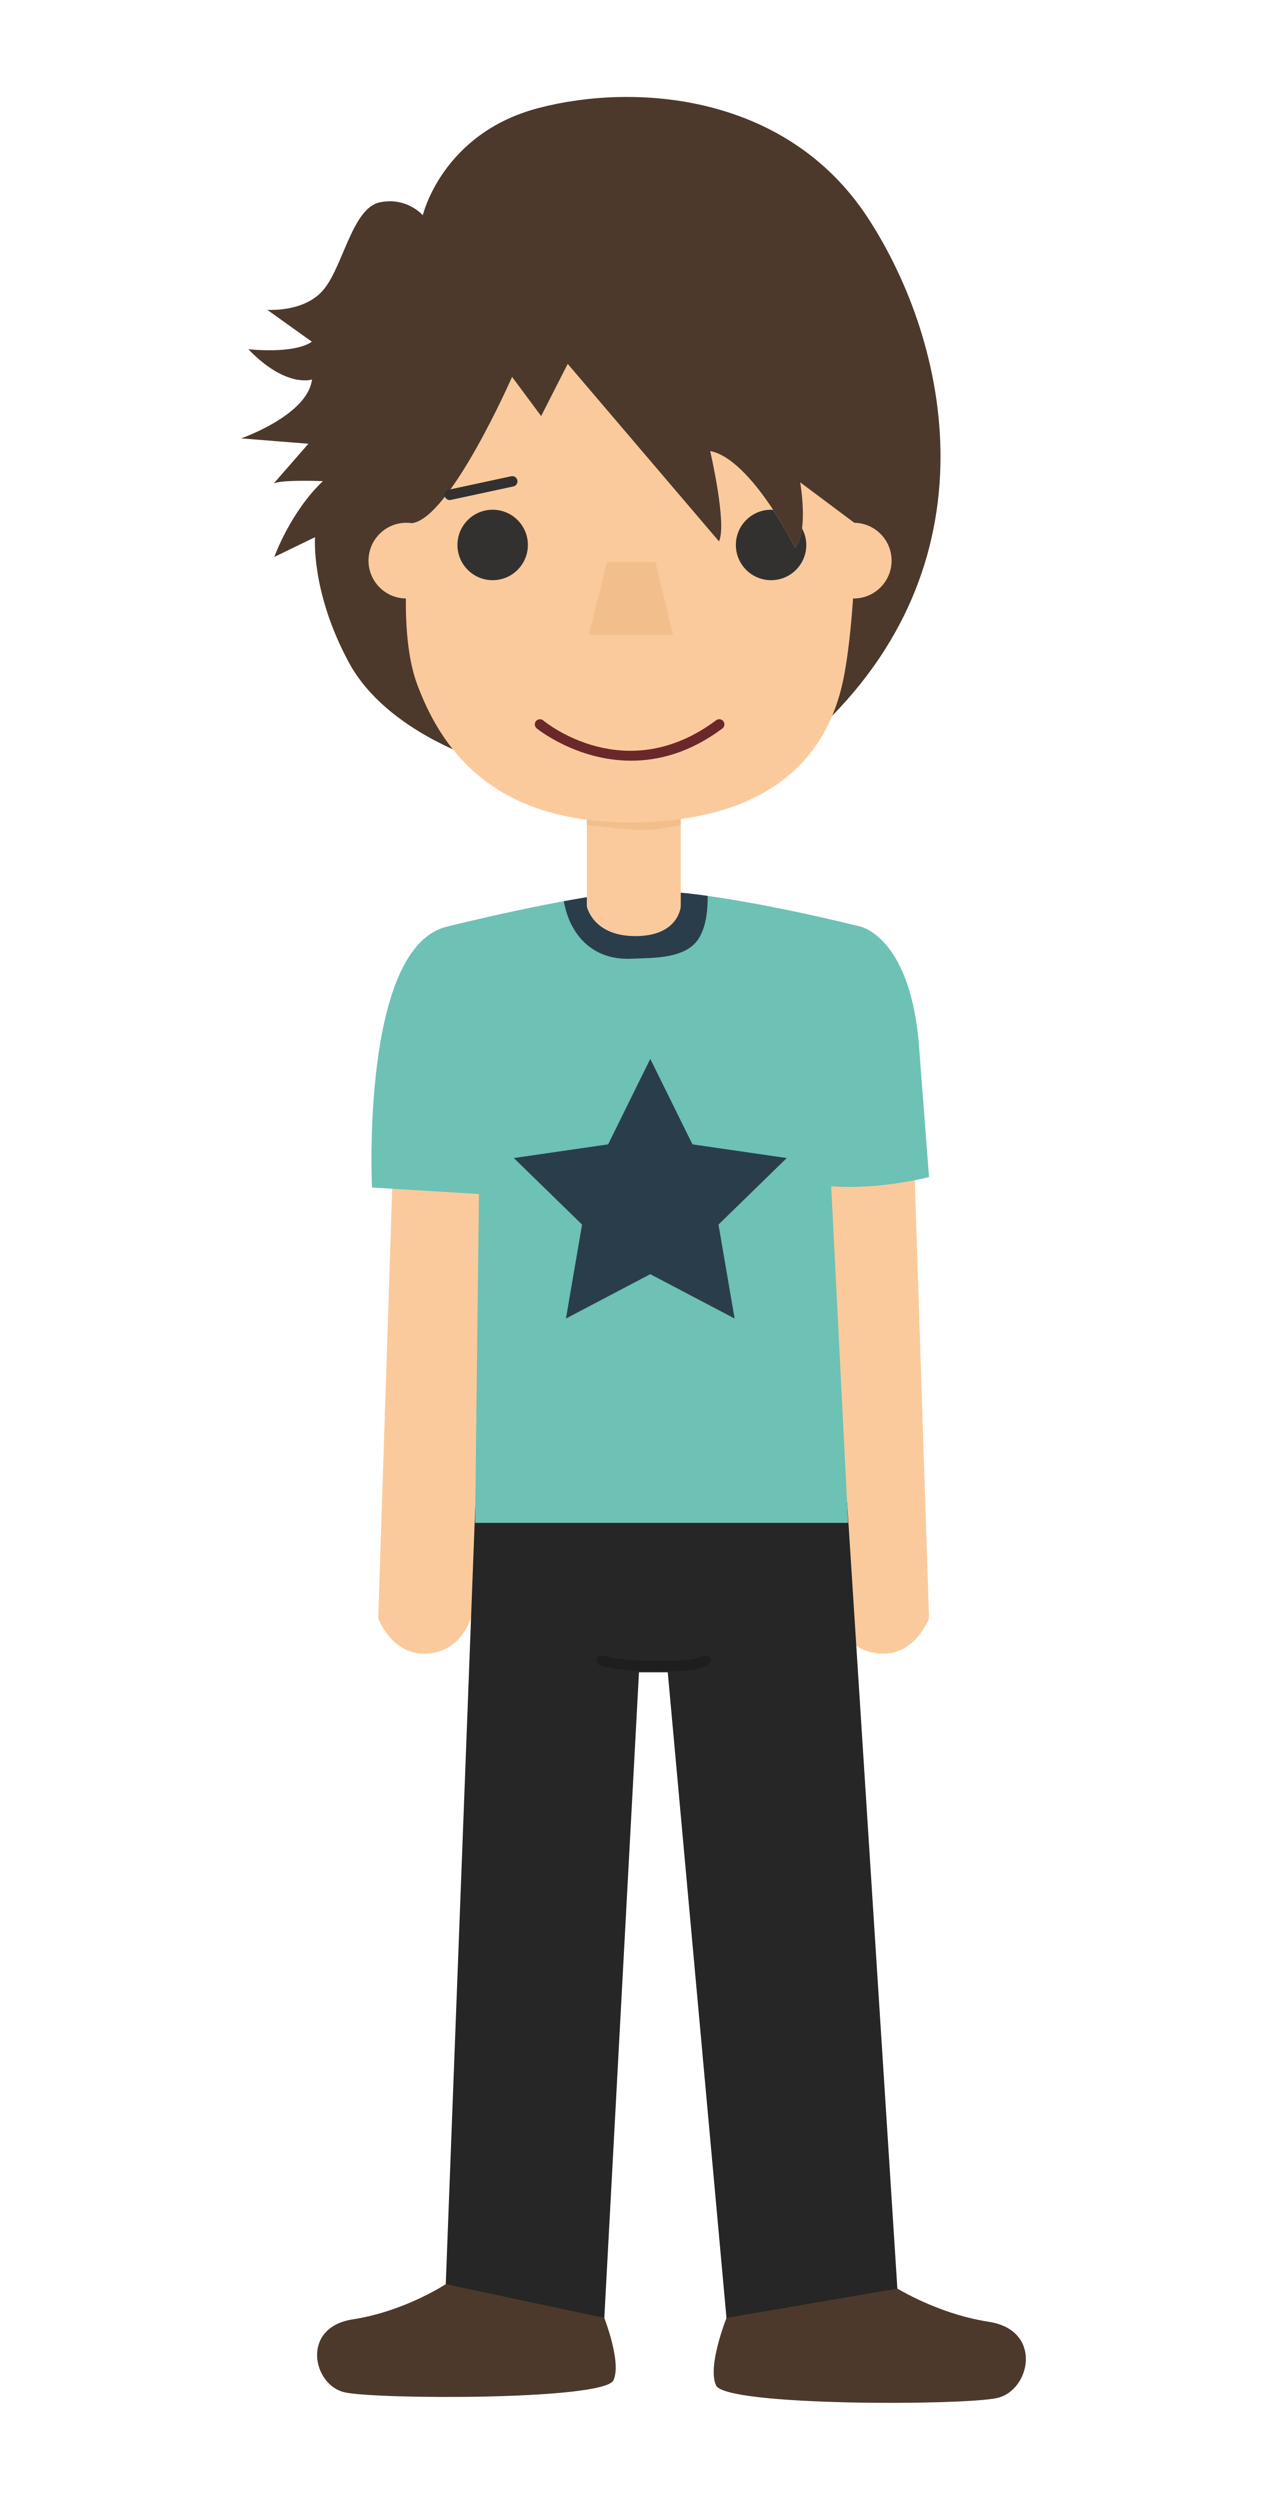 <?xml version="1.0" encoding="UTF-8"?><svg id="Layer_1" xmlns="http://www.w3.org/2000/svg" viewBox="0 0 432 852"><defs><style>.cls-1{fill:#6b282b;}.cls-2{fill:#f2bf8c;}.cls-3{fill:#fbca9c;}.cls-4{fill:#333130;}.cls-5{fill:#252625;}.cls-6{fill:#1e1e1e;}.cls-7{fill:#6dc1b5;}.cls-8{fill:#2a3d4b;}.cls-9{fill:#4c392c;}</style></defs><path class="cls-9" d="M165.65,259.69s-33.57-9.68-46.65-33.81c-13.08-24.13-11.58-42.79-11.58-42.79l-13.89,6.73s5.46-15.32,16.57-25.83c0,0-13.97-.59-16.77,.8l11.82-13.54-22.93-1.84s22.64-7.84,24.16-20.06c0,0-8.83,3.05-21.71-10.33,0,0,15.42,1.78,21.67-2.55l-15.22-10.88s12.8,1.03,19.34-7.03c6.56-8.06,9.75-27.66,19.02-29.59,9.28-1.93,14.68,4.4,14.68,4.4,0,0,6.54-27.92,39.43-36.54,32.89-8.63,84.65-5,112.36,37.48,27.71,42.48,44.18,117.86-17.84,175.12l-112.45,10.27Z"/><path class="cls-3" d="M133.94,398.52l-4.99,153s4.24,11.63,14.84,12.07c14.86,.61,17.69-15.1,17.69-15.1l2.54-158.6-30.07,8.63Z"/><path class="cls-3" d="M311.78,398.52l4.99,153s-4.24,11.63-14.84,12.07c-14.86,.61-17.69-15.1-17.69-15.1l-2.54-158.6,30.07,8.63Z"/><path class="cls-9" d="M303.92,778.77s14.63,9.7,33.19,12.56c18.56,2.86,14.27,23.43,2.86,25.99-11.42,2.56-92.61,2.83-95.84-4.3-3.22-7.14,4.47-25.26,4.47-25.26l55.32-8.99Z"/><path class="cls-9" d="M151.99,778.51s-13.99,9.28-31.75,12.01c-17.75,2.73-13.66,22.4-2.73,24.86,10.92,2.45,88.59,2.72,91.67-4.12,3.09-6.82-4.27-24.15-4.27-24.15l-52.92-8.6Z"/><polygon class="cls-5" points="162.06 513.21 151.99 778.51 206.05 790.01 217.87 569.97 227.68 569.97 247.7 790.01 305.97 780.03 288.84 512.02 162.06 513.21"/><path class="cls-6" d="M226.95,569.58c-1.11,0-2.25,0-3.42-.01l-3.69-.02c-8.75,0-14.92-1.77-15.18-1.85-.94-.28-1.48-1.27-1.21-2.21,.28-.94,1.27-1.49,2.21-1.21,.05,.02,5.96,1.71,14.17,1.71l3.71,.02c6.9,.05,12.83,.1,16.25-1.61,.88-.44,1.95-.08,2.39,.8,.44,.88,.08,1.95-.8,2.38-3.52,1.76-8.56,2-14.44,2Z"/><path class="cls-7" d="M152.65,315.77s40.62-10.22,63.45-12c22.83-1.78,77.09,12,77.09,12,0,0,16.61,3.12,20.01,38.85l3.56,46.56s-16.9,4.45-33.36,3.11l5.78,114.75h-127.2l1.33-112.08-36.47-2.22s-3.99-82.26,25.8-88.97Z"/><path class="cls-8" d="M215.17,326.76c7.41-.33,19.37,.23,23.5-7.62,2.27-4.32,2.6-9.04,2.63-13.79-9.63-1.34-18.68-2.1-25.19-1.59-6.87,.53-15.36,1.84-23.86,3.4,2,11.44,9.81,20.19,22.92,19.6Z"/><path class="cls-3" d="M200.09,264.91v44.04s1.97,9.86,16.01,10.1c15.34,.27,16.01-10.1,16.01-10.1v-44.04h-32.02Z"/><path class="cls-2" d="M220.8,282.89c3.83-.19,7.57-.9,11.31-1.65v-16.32h-32.02v16.3c6.91,.44,13.66,2.01,20.71,1.67Z"/><polygon class="cls-8" points="221.72 360.9 236.1 390.03 268.24 394.7 244.98 417.37 250.47 449.39 221.72 434.28 192.97 449.39 198.46 417.37 175.2 394.7 207.35 390.03 221.72 360.9"/><path class="cls-3" d="M140.33,178.32s-5.49,35.27,1.95,55.04c7.44,19.77,24.17,48.14,75.59,46.9,51.42-1.24,65.71-28.75,69.76-49.11,4.05-20.36,4.23-52.54,4.23-52.54l-19.03-14.22s2.98,16.84-1.74,22.21c0,0-14.93-30.14-28.95-32.88,0,0,5.8,24.89,3.01,30.8l-51.58-60.5-9.06,17.79-9.91-13.35s-21.27,48.5-34.26,49.87Z"/><path class="cls-3" d="M304,191.08c0,7.12-5.77,12.9-12.9,12.9s-12.89-5.78-12.89-12.9,5.77-12.9,12.89-12.9,12.9,5.78,12.9,12.9Z"/><path class="cls-3" d="M151.44,191.08c0,7.12-5.77,12.9-12.9,12.9s-12.89-5.78-12.89-12.9,5.77-12.9,12.89-12.9,12.9,5.78,12.9,12.9Z"/><path class="cls-4" d="M179.99,185.74c0,6.63-5.38,12.01-12.01,12.01s-12.01-5.38-12.01-12.01,5.38-12.01,12.01-12.01,12.01,5.38,12.01,12.01Z"/><polygon class="cls-2" points="206.96 191.51 223.48 191.51 229.49 216.42 200.73 216.42 206.96 191.51"/><path class="cls-4" d="M153.1,170.41c-.71-.1-1.32-.63-1.49-1.39-.21-.96,.4-1.9,1.36-2.11l21.32-4.59c.97-.21,1.91,.4,2.11,1.36,.21,.96-.4,1.91-1.36,2.11l-21.32,4.6c-.21,.04-.43,.05-.63,.02Z"/><path class="cls-4" d="M273.44,180.09c-.35,2.65-1.05,5.03-2.36,6.51,0,0-2.95-5.95-7.45-12.8-.24-.01-.48-.07-.72-.07-6.63,0-12.01,5.38-12.01,12.01s5.38,12.01,12.01,12.01,12.01-5.38,12.01-12.01c0-2.05-.56-3.96-1.47-5.65Z"/><path class="cls-1" d="M215.21,259.27c-18.64,0-32.03-10.86-32.23-11.03-.75-.62-.85-1.73-.23-2.47,.62-.75,1.73-.84,2.47-.23,1.14,.94,28.29,22.85,58.97-.06,.77-.58,1.88-.43,2.46,.36,.58,.78,.42,1.88-.36,2.46-11.01,8.23-21.71,10.97-31.08,10.97Z"/></svg>